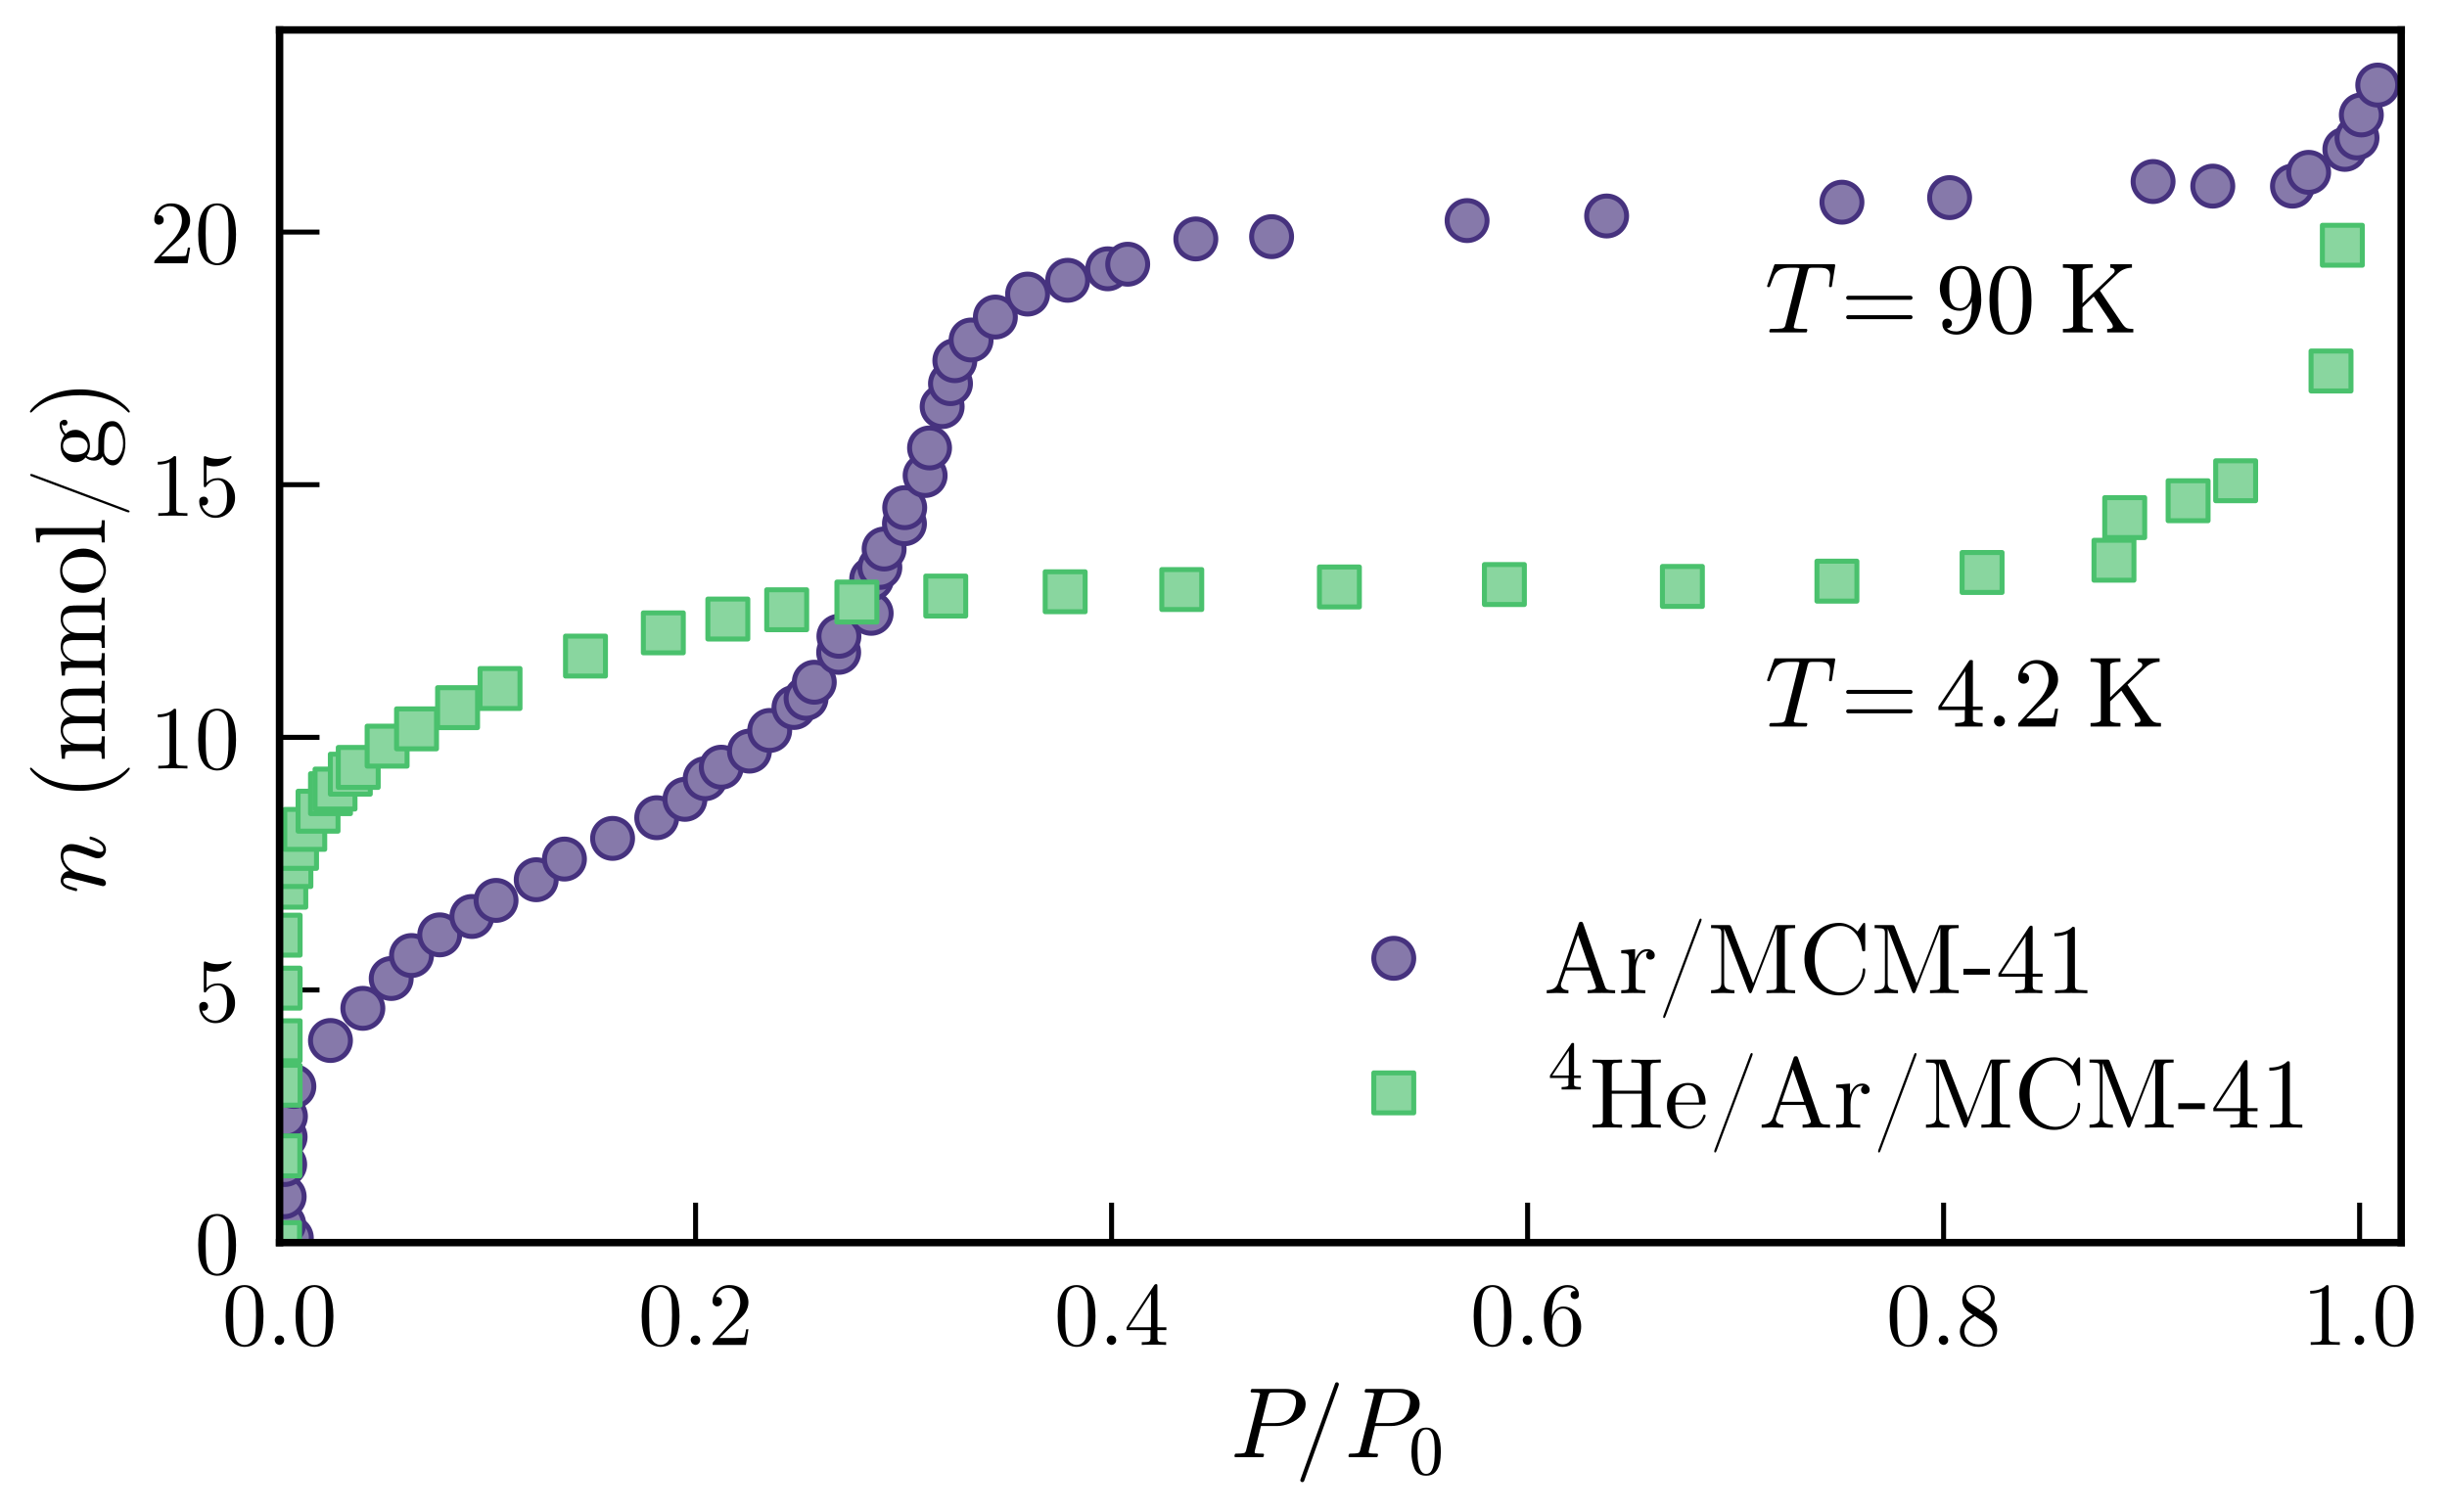 <?xml version="1.0" encoding="utf-8" standalone="no"?>
<!DOCTYPE svg PUBLIC "-//W3C//DTD SVG 1.1//EN"
  "http://www.w3.org/Graphics/SVG/1.1/DTD/svg11.dtd">
<!-- Created with matplotlib (https://matplotlib.org/) -->
<svg height="151.469pt" version="1.1" viewBox="0 0 245.081 151.469" width="245.081pt" xmlns="http://www.w3.org/2000/svg" xmlns:xlink="http://www.w3.org/1999/xlink">
 <defs>
  <style type="text/css">
*{stroke-linecap:butt;stroke-linejoin:round;}
  </style>
 </defs>
 <g id="figure_1">
  <g id="patch_1">
   <path d="M 0 151.469 
L 245.081 151.469 
L 245.081 0 
L 0 0 
z
" style="fill:none;"/>
  </g>
  <g id="axes_1">
   <g id="patch_2">
    <path d="M 28 124.475 
L 240.494 124.475 
L 240.494 3 
L 28 3 
z
" style="fill:none;"/>
   </g>
   <g id="matplotlib.axis_1">
    <g id="xtick_1">
     <g id="line2d_1">
      <defs>
       <path d="M 0 0 
L 0 -4 
" id="mc16f107ba5" style="stroke:#000000;stroke-width:0.5;"/>
      </defs>
      <g>
       <use style="stroke:#000000;stroke-width:0.5;" x="28" xlink:href="#mc16f107ba5" y="124.475"/>
      </g>
     </g>
     <g id="text_1">
      <!-- 0.0 -->
      <defs>
       <path d="M 3.906 32 
Q 3.906 46.703 7.594 54.703 
Q 12.797 66.594 25 66.594 
Q 27.594 66.594 30.297 65.891 
Q 33 65.203 36.453 62.5 
Q 39.906 59.797 42 55.406 
Q 46 46.906 46 32 
Q 46 17.406 42.297 9.406 
Q 36.906 -2.203 24.906 -2.203 
Q 20.406 -2.203 15.844 0.094 
Q 11.297 2.406 8.406 7.906 
Q 3.906 16.203 3.906 32 
z
M 12.203 33.203 
Q 12.203 18.094 13.297 12.094 
Q 14.5 5.594 17.844 2.797 
Q 21.203 0 24.906 0 
Q 28.906 0 32.25 3 
Q 35.594 6 36.594 12.5 
Q 37.703 18.906 37.703 33.203 
Q 37.703 47.094 36.703 52.703 
Q 35.406 59.203 31.906 61.797 
Q 28.406 64.406 24.906 64.406 
Q 23.594 64.406 22.188 64 
Q 20.797 63.594 18.797 62.5 
Q 16.797 61.406 15.25 58.594 
Q 13.703 55.797 13 51.594 
Q 12.203 46.203 12.203 33.203 
z
" id="CMUSerif-Roman-48"/>
       <path d="M 11.5 0 
Q 8.5 3.203 8.5 5.297 
Q 8.5 7.406 10 8.953 
Q 11.5 10.5 13.797 10.5 
Q 16 10.5 17.5 9.047 
Q 19 7.594 19 5.297 
Q 19 3 17.391 1.5 
Q 15.797 0 13.797 0 
Q 11.5 0 8.5 3.203 
z
" id="CMUSerif-Roman-46"/>
      </defs>
      <g transform="translate(22.249 134.722)scale(0.09 -0.09)">
       <use xlink:href="#CMUSerif-Roman-48"/>
       <use x="50" xlink:href="#CMUSerif-Roman-46"/>
       <use x="77.8" xlink:href="#CMUSerif-Roman-48"/>
      </g>
     </g>
    </g>
    <g id="xtick_2">
     <g id="line2d_2">
      <g>
       <use style="stroke:#000000;stroke-width:0.5;" x="69.666" xlink:href="#mc16f107ba5" y="124.475"/>
      </g>
     </g>
     <g id="text_2">
      <!-- 0.2 -->
      <defs>
       <path d="M 5 0 
Q 5 1.797 5.141 2.344 
Q 5.297 2.906 6.094 3.703 
L 25.297 25.094 
Q 35.797 36.906 35.797 47.203 
Q 35.797 53.906 32.297 58.703 
Q 28.797 63.5 22.406 63.5 
Q 18 63.5 14.297 60.797 
Q 10.594 58.094 8.906 53.297 
Q 9.203 53.406 10.203 53.406 
Q 12.703 53.406 14.094 51.844 
Q 15.5 50.297 15.5 48.203 
Q 15.5 45.5 13.75 44.203 
Q 12 42.906 10.297 42.906 
Q 9.594 42.906 8.688 43.047 
Q 7.797 43.203 6.391 44.594 
Q 5 46 5 48.5 
Q 5 55.5 10.297 61.047 
Q 15.594 66.594 23.703 66.594 
Q 32.906 66.594 38.906 61.141 
Q 44.906 55.703 44.906 47.203 
Q 44.906 44.203 44 41.5 
Q 43.094 38.797 41.891 36.688 
Q 40.703 34.594 37.5 31.25 
Q 34.297 27.906 31.688 25.5 
Q 29.094 23.094 23.297 18 
L 12.703 7.703 
L 30.703 7.703 
Q 39.5 7.703 40.203 8.5 
Q 41.203 9.906 42.406 17.406 
L 44.906 17.406 
L 42.094 0 
z
" id="CMUSerif-Roman-50"/>
      </defs>
      <g transform="translate(63.915 134.722)scale(0.09 -0.09)">
       <use xlink:href="#CMUSerif-Roman-48"/>
       <use x="50" xlink:href="#CMUSerif-Roman-46"/>
       <use x="77.8" xlink:href="#CMUSerif-Roman-50"/>
      </g>
     </g>
    </g>
    <g id="xtick_3">
     <g id="line2d_3">
      <g>
       <use style="stroke:#000000;stroke-width:0.5;" x="111.331" xlink:href="#mc16f107ba5" y="124.475"/>
      </g>
     </g>
     <g id="text_3">
      <!-- 0.4 -->
      <defs>
       <path d="M 2.797 16.5 
L 2.797 19.594 
L 33.5 66.5 
Q 34.297 67.703 35.5 67.703 
Q 36.594 67.703 36.844 67.25 
Q 37.094 66.797 37.094 65.094 
L 37.094 19.594 
L 47.094 19.594 
L 47.094 16.5 
L 37.094 16.5 
L 37.094 7.797 
Q 37.094 4.906 38.297 4 
Q 39.5 3.094 44.703 3.094 
L 46.797 3.094 
L 46.797 0 
Q 42.703 0.297 33.203 0.297 
Q 23.797 0.297 19.703 0 
L 19.703 3.094 
L 21.797 3.094 
Q 27 3.094 28.203 4 
Q 29.406 4.906 29.406 7.797 
L 29.406 16.5 
z
M 5.594 19.594 
L 30 19.594 
L 30 56.906 
z
" id="CMUSerif-Roman-52"/>
      </defs>
      <g transform="translate(105.58 134.722)scale(0.09 -0.09)">
       <use xlink:href="#CMUSerif-Roman-48"/>
       <use x="50" xlink:href="#CMUSerif-Roman-46"/>
       <use x="77.8" xlink:href="#CMUSerif-Roman-52"/>
      </g>
     </g>
    </g>
    <g id="xtick_4">
     <g id="line2d_4">
      <g>
       <use style="stroke:#000000;stroke-width:0.5;" x="152.997" xlink:href="#mc16f107ba5" y="124.475"/>
      </g>
     </g>
     <g id="text_4">
      <!-- 0.6 -->
      <defs>
       <path d="M 4.203 31.594 
Q 4.203 47.297 12.203 56.938 
Q 20.203 66.594 30.5 66.594 
Q 36.5 66.594 39.844 63.547 
Q 43.203 60.5 43.203 55.797 
Q 43.203 53.203 41.703 52.094 
Q 40.203 51 38.594 51 
Q 36.797 51 35.391 52.203 
Q 34 53.406 34 55.594 
Q 34 60.094 39.5 60.094 
Q 36.906 64.094 30.703 64.094 
Q 28.797 64.094 26.844 63.547 
Q 24.906 63 22.344 61.141 
Q 19.797 59.297 17.844 56.344 
Q 15.906 53.406 14.547 47.906 
Q 13.203 42.406 13.203 35.203 
L 13.203 32.797 
Q 17.297 42.703 25.688 42.703 
Q 34.094 42.703 39.891 36.297 
Q 45.703 29.906 45.703 20.406 
Q 45.703 10.703 39.641 4.25 
Q 33.594 -2.203 25.094 -2.203 
Q 21.297 -2.203 17.844 -0.594 
Q 14.406 1 11.203 4.594 
Q 8 8.203 6.094 15.141 
Q 4.203 22.094 4.203 31.594 
z
M 13.406 22.594 
Q 13.406 12.797 15.203 8.094 
Q 15.5 7.297 16.141 6.25 
Q 16.797 5.203 17.938 3.797 
Q 19.094 2.406 21 1.5 
Q 22.906 0.594 25.094 0.594 
Q 31.797 0.594 35 7.094 
Q 36.703 10.703 36.703 20.5 
Q 36.703 30.5 34.906 34.203 
Q 31.797 40.406 25.594 40.406 
Q 21.406 40.406 18.5 37.5 
Q 15.594 34.594 14.5 30.75 
Q 13.406 26.906 13.406 22.594 
z
" id="CMUSerif-Roman-54"/>
      </defs>
      <g transform="translate(147.246 134.722)scale(0.09 -0.09)">
       <use xlink:href="#CMUSerif-Roman-48"/>
       <use x="50" xlink:href="#CMUSerif-Roman-46"/>
       <use x="77.8" xlink:href="#CMUSerif-Roman-54"/>
      </g>
     </g>
    </g>
    <g id="xtick_5">
     <g id="line2d_5">
      <g>
       <use style="stroke:#000000;stroke-width:0.5;" x="194.662" xlink:href="#mc16f107ba5" y="124.475"/>
      </g>
     </g>
     <g id="text_5">
      <!-- 0.8 -->
      <defs>
       <path d="M 4.203 15.094 
Q 4.203 26.297 18.594 33.5 
Q 12.406 37.703 11.297 38.906 
Q 6.906 43.797 6.906 49.906 
Q 6.906 56.906 12.203 61.75 
Q 17.5 66.594 25 66.594 
Q 32.203 66.594 37.594 62.438 
Q 43 58.297 43 51.703 
Q 43 42.406 30.906 36.203 
Q 38.906 31.203 40.797 29.094 
Q 45.703 23.703 45.703 16.797 
Q 45.703 8.797 39.547 3.297 
Q 33.406 -2.203 24.906 -2.203 
Q 16.594 -2.203 10.391 2.641 
Q 4.203 7.5 4.203 15.094 
z
M 9.203 15.094 
Q 9.203 8.906 13.844 4.75 
Q 18.5 0.594 25 0.594 
Q 31.297 0.594 36 4.188 
Q 40.703 7.797 40.703 13.203 
Q 40.703 15.297 40 17.094 
Q 39.297 18.906 37.891 20.344 
Q 36.5 21.797 35.641 22.438 
Q 34.797 23.094 33.203 24.203 
L 20.906 32 
Q 9.203 25.5 9.203 15.094 
z
M 11.297 53.797 
Q 11.297 49 16.297 45.703 
L 28.703 37.703 
Q 38.594 43.5 38.594 51.703 
Q 38.594 57 34.547 60.547 
Q 30.5 64.094 24.906 64.094 
Q 19.406 64.094 15.344 61.188 
Q 11.297 58.297 11.297 53.797 
z
" id="CMUSerif-Roman-56"/>
      </defs>
      <g transform="translate(188.911 134.722)scale(0.09 -0.09)">
       <use xlink:href="#CMUSerif-Roman-48"/>
       <use x="50" xlink:href="#CMUSerif-Roman-46"/>
       <use x="77.8" xlink:href="#CMUSerif-Roman-56"/>
      </g>
     </g>
    </g>
    <g id="xtick_6">
     <g id="line2d_6">
      <g>
       <use style="stroke:#000000;stroke-width:0.5;" x="236.328" xlink:href="#mc16f107ba5" y="124.475"/>
      </g>
     </g>
     <g id="text_6">
      <!-- 1.0 -->
      <defs>
       <path d="M 8.906 57.094 
L 8.906 60.203 
Q 20.906 60.203 27.094 66.594 
Q 28.797 66.594 29.094 66.188 
Q 29.406 65.797 29.406 64 
L 29.406 7.906 
Q 29.406 4.906 30.844 4 
Q 32.297 3.094 38.703 3.094 
L 41.906 3.094 
L 41.906 0 
Q 38.406 0.297 25.703 0.297 
Q 13 0.297 9.5 0 
L 9.5 3.094 
L 12.703 3.094 
Q 19 3.094 20.5 4 
Q 22 4.906 22 7.906 
L 22 59.703 
Q 16.797 57.094 8.906 57.094 
z
" id="CMUSerif-Roman-49"/>
      </defs>
      <g transform="translate(230.577 134.722)scale(0.09 -0.09)">
       <use xlink:href="#CMUSerif-Roman-49"/>
       <use x="50" xlink:href="#CMUSerif-Roman-46"/>
       <use x="77.8" xlink:href="#CMUSerif-Roman-48"/>
      </g>
     </g>
    </g>
    <g id="text_7">
     <!-- $P/P_0$ -->
     <defs>
      <path d="M 4.891 0 
Q 3.906 0 3.906 1.312 
Q 3.953 1.562 4.094 2.172 
Q 4.25 2.781 4.516 3.141 
Q 4.781 3.516 5.172 3.516 
Q 11.281 3.516 13.719 4.203 
Q 14.984 4.641 15.578 6.891 
L 29.297 61.812 
Q 29.5 62.797 29.5 63.188 
Q 29.5 64.266 28.328 64.406 
Q 26.422 64.797 21.094 64.797 
Q 20.125 64.797 20.125 66.109 
Q 20.172 66.359 20.312 66.969 
Q 20.453 67.578 20.719 67.938 
Q 21 68.312 21.391 68.312 
L 55.906 68.312 
Q 60.641 68.312 65.078 66.625 
Q 69.531 64.938 72.359 61.469 
Q 75.203 58.016 75.203 53.078 
Q 75.203 46.734 70.734 41.75 
Q 66.266 36.766 59.594 33.984 
Q 52.938 31.203 46.688 31.203 
L 30.422 31.203 
L 24.312 6.5 
Q 24.125 5.516 24.125 5.078 
Q 24.125 4.688 24.234 4.422 
Q 24.359 4.156 24.578 4.078 
Q 24.812 4 25.297 3.906 
Q 27.203 3.516 32.516 3.516 
Q 33.5 3.516 33.5 2.203 
Q 33.156 0.781 32.953 0.391 
Q 32.766 0 31.781 0 
z
M 30.906 34.188 
L 44.922 34.188 
Q 54.641 34.188 59.719 39.406 
Q 62.312 42 63.938 46.875 
Q 65.578 51.766 65.578 55.719 
Q 65.578 60.641 61.812 62.719 
Q 58.062 64.797 52.484 64.797 
L 42.922 64.797 
Q 40.188 64.797 39.297 64.328 
Q 38.422 63.875 37.703 61.375 
z
" id="Cmmi10-80"/>
      <path d="M 5.609 -23 
Q 5.609 -22.703 5.719 -22.609 
L 40.484 73.781 
Q 40.672 74.359 41.156 74.672 
Q 41.656 75 42.281 75 
Q 43.172 75 43.719 74.453 
Q 44.281 73.922 44.281 73 
L 44.281 72.609 
L 9.516 -23.781 
Q 8.938 -25 7.625 -25 
Q 6.781 -25 6.188 -24.406 
Q 5.609 -23.828 5.609 -23 
z
" id="Cmmi10-61"/>
      <path d="M 25 -2.203 
Q 12.75 -2.203 8.328 7.875 
Q 3.906 17.969 3.906 31.891 
Q 3.906 40.578 5.484 48.234 
Q 7.078 55.906 11.781 61.25 
Q 16.5 66.609 25 66.609 
Q 31.594 66.609 35.781 63.375 
Q 39.984 60.156 42.188 55.047 
Q 44.391 49.953 45.188 44.109 
Q 46 38.281 46 31.891 
Q 46 23.297 44.406 15.797 
Q 42.828 8.297 38.188 3.047 
Q 33.547 -2.203 25 -2.203 
z
M 25 0.391 
Q 30.562 0.391 33.297 6.094 
Q 36.031 11.812 36.672 18.75 
Q 37.312 25.688 37.312 33.5 
Q 37.312 41.016 36.672 47.359 
Q 36.031 53.719 33.312 58.859 
Q 30.609 64.016 25 64.016 
Q 19.344 64.016 16.609 58.828 
Q 13.875 53.656 13.234 47.328 
Q 12.594 41.016 12.594 33.5 
Q 12.594 27.938 12.859 23 
Q 13.141 18.062 14.312 12.812 
Q 15.484 7.562 18.094 3.969 
Q 20.703 0.391 25 0.391 
z
" id="Cmr10-48"/>
     </defs>
     <g transform="translate(123.247 145.968)scale(0.1 -0.1)">
      <use xlink:href="#Cmmi10-80"/>
      <use transform="translate(64.209 0)" xlink:href="#Cmmi10-61"/>
      <use transform="translate(114.209 0)" xlink:href="#Cmmi10-80"/>
      <use transform="translate(178.418 -17.006)scale(0.7)" xlink:href="#Cmr10-48"/>
     </g>
    </g>
   </g>
   <g id="matplotlib.axis_2">
    <g id="ytick_1">
     <g id="line2d_7">
      <defs>
       <path d="M 0 0 
L 4 0 
" id="m28bad18ac8" style="stroke:#000000;stroke-width:0.5;"/>
      </defs>
      <g>
       <use style="stroke:#000000;stroke-width:0.5;" x="28" xlink:href="#m28bad18ac8" y="124.475"/>
      </g>
     </g>
     <g id="text_8">
      <!-- 0 -->
      <g transform="translate(19.5 127.598)scale(0.09 -0.09)">
       <use xlink:href="#CMUSerif-Roman-48"/>
      </g>
     </g>
    </g>
    <g id="ytick_2">
     <g id="line2d_8">
      <g>
       <use style="stroke:#000000;stroke-width:0.5;" x="28" xlink:href="#m28bad18ac8" y="99.168"/>
      </g>
     </g>
     <g id="text_9">
      <!-- 5 -->
      <defs>
       <path d="M 5 16.094 
Q 5 19.094 6.594 20.25 
Q 8.203 21.406 9.906 21.406 
Q 12.203 21.406 13.547 19.953 
Q 14.906 18.5 14.906 16.5 
Q 14.906 14.5 13.547 13.047 
Q 12.203 11.594 9.906 11.594 
Q 8.797 11.594 8.203 11.797 
Q 9.5 7.203 13.547 3.891 
Q 17.594 0.594 22.906 0.594 
Q 29.594 0.594 33.594 7.094 
Q 36 11.297 36 20.797 
Q 36 29.203 34.203 33.406 
Q 31.406 39.797 25.703 39.797 
Q 17.594 39.797 12.797 32.797 
Q 12.203 31.906 11.5 31.906 
Q 10.5 31.906 10.297 32.453 
Q 10.094 33 10.094 34.5 
L 10.094 64.094 
Q 10.094 66.5 11.094 66.5 
Q 11.5 66.5 12.297 66.203 
Q 18.594 63.406 25.594 63.406 
Q 32.797 63.406 39.203 66.297 
Q 39.703 66.594 40 66.594 
Q 41 66.594 41 65.5 
Q 41 65.094 40.203 63.938 
Q 39.406 62.797 37.703 61.297 
Q 36 59.797 33.797 58.391 
Q 31.594 57 28.391 56.047 
Q 25.203 55.094 21.703 55.094 
Q 17.5 55.094 13.203 56.406 
L 13.203 36.906 
Q 18.406 42 25.906 42 
Q 33.906 42 39.406 35.547 
Q 44.906 29.094 44.906 20.094 
Q 44.906 10.703 38.406 4.25 
Q 31.906 -2.203 23.094 -2.203 
Q 15.094 -2.203 10.047 3.5 
Q 5 9.203 5 16.094 
z
" id="CMUSerif-Roman-53"/>
      </defs>
      <g transform="translate(19.5 102.291)scale(0.09 -0.09)">
       <use xlink:href="#CMUSerif-Roman-53"/>
      </g>
     </g>
    </g>
    <g id="ytick_3">
     <g id="line2d_9">
      <g>
       <use style="stroke:#000000;stroke-width:0.5;" x="28" xlink:href="#m28bad18ac8" y="73.861"/>
      </g>
     </g>
     <g id="text_10">
      <!-- 10 -->
      <g transform="translate(15 76.984)scale(0.09 -0.09)">
       <use xlink:href="#CMUSerif-Roman-49"/>
       <use x="50" xlink:href="#CMUSerif-Roman-48"/>
      </g>
     </g>
    </g>
    <g id="ytick_4">
     <g id="line2d_10">
      <g>
       <use style="stroke:#000000;stroke-width:0.5;" x="28" xlink:href="#m28bad18ac8" y="48.553"/>
      </g>
     </g>
     <g id="text_11">
      <!-- 15 -->
      <g transform="translate(15 51.677)scale(0.09 -0.09)">
       <use xlink:href="#CMUSerif-Roman-49"/>
       <use x="50" xlink:href="#CMUSerif-Roman-53"/>
      </g>
     </g>
    </g>
    <g id="ytick_5">
     <g id="line2d_11">
      <g>
       <use style="stroke:#000000;stroke-width:0.5;" x="28" xlink:href="#m28bad18ac8" y="23.246"/>
      </g>
     </g>
     <g id="text_12">
      <!-- 20 -->
      <g transform="translate(15 26.369)scale(0.09 -0.09)">
       <use xlink:href="#CMUSerif-Roman-50"/>
       <use x="50" xlink:href="#CMUSerif-Roman-48"/>
      </g>
     </g>
    </g>
    <g id="text_13">
     <!-- $n$ (mmol/g) -->
     <defs>
      <path d="M 7.719 1.703 
Q 7.719 2.297 7.812 2.594 
L 15.281 32.422 
Q 16.016 35.203 16.016 37.312 
Q 16.016 41.609 13.094 41.609 
Q 9.969 41.609 8.453 37.859 
Q 6.938 34.125 5.516 28.422 
Q 5.516 28.125 5.219 27.953 
Q 4.938 27.781 4.688 27.781 
L 3.516 27.781 
Q 3.172 27.781 2.922 28.141 
Q 2.688 28.516 2.688 28.812 
Q 3.766 33.156 4.766 36.172 
Q 5.766 39.203 7.891 41.688 
Q 10.016 44.188 13.188 44.188 
Q 16.938 44.188 19.812 41.812 
Q 22.703 39.453 22.703 35.797 
Q 25.688 39.703 29.688 41.938 
Q 33.688 44.188 38.188 44.188 
Q 41.75 44.188 44.328 42.969 
Q 46.922 41.75 48.359 39.281 
Q 49.812 36.812 49.812 33.406 
Q 49.812 29.297 47.969 23.484 
Q 46.141 17.672 43.406 10.5 
Q 42 7.234 42 4.5 
Q 42 1.516 44.281 1.516 
Q 48.188 1.516 50.797 5.703 
Q 53.422 9.906 54.5 14.703 
Q 54.688 15.281 55.328 15.281 
L 56.5 15.281 
Q 56.891 15.281 57.156 15.031 
Q 57.422 14.797 57.422 14.406 
Q 57.422 14.312 57.328 14.109 
Q 55.953 8.453 52.562 3.656 
Q 49.172 -1.125 44.094 -1.125 
Q 40.578 -1.125 38.078 1.297 
Q 35.594 3.719 35.594 7.172 
Q 35.594 9.031 36.375 11.078 
Q 37.641 14.359 39.281 18.891 
Q 40.922 23.438 41.969 27.578 
Q 43.016 31.734 43.016 34.906 
Q 43.016 37.703 41.859 39.656 
Q 40.719 41.609 37.984 41.609 
Q 34.328 41.609 31.25 39.984 
Q 28.172 38.375 25.875 35.719 
Q 23.578 33.062 21.688 29.391 
L 14.891 2.203 
Q 14.547 0.828 13.344 -0.141 
Q 12.156 -1.125 10.688 -1.125 
Q 9.469 -1.125 8.594 -0.344 
Q 7.719 0.438 7.719 1.703 
z
" id="Cmmi10-110"/>
      <path id="CMUSerif-Roman-32"/>
      <path d="M 9.906 25 
Q 9.906 41.906 16.203 55.5 
Q 18.906 61.203 22.656 66 
Q 26.406 70.797 28.906 72.891 
Q 31.406 75 32.094 75 
Q 33.094 75 33.094 74 
Q 33.094 73.5 31.797 72.297 
Q 15.703 55.906 15.703 25 
Q 15.703 -6 31.406 -21.797 
Q 33.094 -23.5 33.094 -24 
Q 33.094 -25 32.094 -25 
Q 31.406 -25 29 -23 
Q 26.594 -21 22.891 -16.391 
Q 19.203 -11.797 16.5 -6.203 
Q 9.906 7.406 9.906 25 
z
" id="CMUSerif-Roman-40"/>
      <path d="M 3.203 0 
L 3.203 3.094 
Q 8.5 3.094 9.75 3.75 
Q 11 4.406 11 7.594 
L 11 34.406 
Q 11 38.094 9.703 39.047 
Q 8.406 40 3.203 40 
L 3.203 43.094 
L 17.297 44.203 
L 17.297 33.703 
Q 22 44.203 32.094 44.203 
Q 43.797 44.203 45.406 34.406 
Q 47.094 38.203 50.688 41.203 
Q 54.297 44.203 59.906 44.203 
Q 67.406 44.203 70.406 40.5 
Q 72.594 38 73.047 35.203 
Q 73.5 32.406 73.5 25.203 
L 73.5 6.094 
Q 73.594 4 75.188 3.547 
Q 76.797 3.094 81.297 3.094 
L 81.297 0 
Q 71.094 0.297 70.094 0.297 
Q 69.297 0.297 58.797 0 
L 58.797 3.094 
Q 64.094 3.094 65.344 3.75 
Q 66.594 4.406 66.594 7.594 
L 66.594 30.906 
Q 66.594 36 65.047 39 
Q 63.5 42 59.203 42 
Q 54 42 49.844 37.641 
Q 45.703 33.297 45.703 26 
L 45.703 7.594 
Q 45.703 4.406 46.953 3.75 
Q 48.203 3.094 53.5 3.094 
L 53.5 0 
Q 43.297 0.297 42.297 0.297 
Q 41.5 0.297 31 0 
L 31 3.094 
Q 36.297 3.094 37.547 3.75 
Q 38.797 4.406 38.797 7.594 
L 38.797 30.906 
Q 38.797 36 37.25 39 
Q 35.703 42 31.406 42 
Q 26.203 42 22.047 37.641 
Q 17.906 33.297 17.906 26 
L 17.906 7.594 
Q 17.906 4.406 19.156 3.75 
Q 20.406 3.094 25.703 3.094 
L 25.703 0 
Q 15.5 0.297 14.5 0.297 
Q 13.703 0.297 3.203 0 
z
" id="CMUSerif-Roman-109"/>
      <path d="M 16 -1.094 
Q 2.797 11.906 2.797 21.406 
Q 2.797 30.906 9.25 37.844 
Q 15.703 44.797 25 44.797 
Q 34.094 44.797 40.594 37.891 
Q 47.094 31 47.094 21.406 
Q 47.094 12 40.547 5.453 
Q 34 -1.094 24.906 -1.094 
Q 16 -1.094 2.797 11.906 
z
M 11.094 22.203 
Q 11.094 12.5 13.594 8.094 
Q 17.5 1.406 25 1.406 
Q 28.703 1.406 31.797 3.406 
Q 34.906 5.406 36.594 8.797 
Q 38.797 13.203 38.797 22.203 
Q 38.797 31.797 36.203 36.094 
Q 32.297 42.594 24.906 42.594 
Q 21.703 42.594 18.547 40.891 
Q 15.406 39.203 13.5 35.906 
Q 11.094 31.5 11.094 22.203 
z
" id="CMUSerif-Roman-111"/>
      <path d="M 3.297 0 
L 3.297 3.094 
Q 8.594 3.094 9.844 3.75 
Q 11.094 4.406 11.094 7.594 
L 11.094 59.594 
Q 11.094 63.297 9.797 64.25 
Q 8.5 65.203 3.297 65.203 
L 3.297 68.297 
L 17.703 69.406 
L 17.703 7.594 
Q 17.703 4.406 18.953 3.75 
Q 20.203 3.094 25.5 3.094 
L 25.5 0 
Q 24.297 0 21.75 0.094 
Q 19.203 0.203 17.344 0.25 
Q 15.5 0.297 14.406 0.297 
Q 13.203 0.297 3.297 0 
z
" id="CMUSerif-Roman-108"/>
      <path d="M 5.703 -23.594 
Q 5.703 -23.094 6.094 -22 
L 41.406 72.297 
Q 41.406 72.406 41.656 72.953 
Q 41.906 73.5 42.047 73.844 
Q 42.203 74.203 42.5 74.5 
Q 42.797 74.797 43.203 74.797 
Q 44.203 74.797 44.203 73.594 
Q 44.203 73.5 43.906 72.297 
L 8.5 -22.094 
Q 7.906 -23.797 7.547 -24.297 
Q 7.203 -24.797 6.594 -24.797 
Q 5.703 -24.797 5.703 -23.594 
z
" id="CMUSerif-Roman-47"/>
      <path d="M 2.797 -7.906 
Q 2.797 -4.703 5.25 -1.891 
Q 7.703 0.906 12 2.094 
Q 7.594 4.906 7.594 11 
Q 7.594 15.703 10.703 19.297 
Q 6 23.203 6 29.594 
Q 6 35.5 10.703 39.844 
Q 15.406 44.203 22.203 44.203 
Q 28.203 44.203 32.797 40.594 
Q 37.594 45.297 43.406 45.297 
Q 46 45.297 47.25 43.688 
Q 48.5 42.094 48.5 40.406 
Q 48.5 38.906 47.547 38.156 
Q 46.594 37.406 45.594 37.406 
Q 44.406 37.406 43.547 38.203 
Q 42.703 39 42.703 40.297 
Q 42.703 42.406 44.297 43 
Q 44 43.094 43.297 43.094 
Q 38.406 43.094 34.297 39.203 
Q 38.406 35.406 38.406 29.5 
Q 38.406 23.594 33.703 19.25 
Q 29 14.906 22.203 14.906 
Q 16.594 14.906 12.297 18 
Q 10.594 16 10.594 13.297 
Q 10.594 10.797 12.094 8.844 
Q 13.594 6.906 15.906 6.594 
Q 16.594 6.5 23.406 6.5 
Q 27.406 6.5 29.594 6.391 
Q 31.797 6.297 34.938 5.641 
Q 38.094 5 40.594 3.703 
Q 47.094 0.094 47.094 -7.703 
Q 47.094 -13.406 40.547 -17 
Q 34 -20.594 24.906 -20.594 
Q 15.703 -20.594 9.25 -16.938 
Q 2.797 -13.297 2.797 -7.906 
z
M 8 -7.906 
Q 8 -12 12.844 -15.141 
Q 17.703 -18.297 25 -18.297 
Q 32.203 -18.297 37.047 -15.188 
Q 41.906 -12.094 41.906 -7.906 
Q 41.906 -4.906 40.203 -3 
Q 38.5 -1.094 35 -0.344 
Q 31.5 0.406 29.047 0.547 
Q 26.594 0.703 22.094 0.703 
L 16.203 0.703 
Q 12.797 0.5 10.391 -2 
Q 8 -4.5 8 -7.906 
z
M 13.5 29.5 
Q 13.5 17.203 22.203 17.203 
Q 26.594 17.203 29.297 21.203 
Q 30.906 23.906 30.906 29.594 
Q 30.906 41.906 22.203 41.906 
Q 17.797 41.906 15.094 37.906 
Q 13.5 35.203 13.5 29.5 
z
" id="CMUSerif-Roman-103"/>
      <path d="M 5.703 -24 
Q 5.703 -23.5 7 -22.297 
Q 23.094 -5.906 23.094 25 
Q 23.094 56 7.594 71.703 
Q 5.703 73.5 5.703 74 
Q 5.703 75 6.703 75 
Q 7.406 75 9.797 73 
Q 12.203 71 15.891 66.391 
Q 19.594 61.797 22.297 56.203 
Q 28.906 42.594 28.906 25 
Q 28.906 8.094 22.594 -5.5 
Q 19.906 -11.203 16.156 -16 
Q 12.406 -20.797 9.906 -22.891 
Q 7.406 -25 6.703 -25 
Q 5.703 -25 5.703 -24 
z
" id="CMUSerif-Roman-41"/>
     </defs>
     <g transform="translate(10.5 89.538)rotate(-90)scale(0.1 -0.1)">
      <use xlink:href="#Cmmi10-110"/>
      <use transform="translate(60.01 0)" xlink:href="#CMUSerif-Roman-32"/>
      <use transform="translate(93.31 0)" xlink:href="#CMUSerif-Roman-40"/>
      <use transform="translate(132.11 0)" xlink:href="#CMUSerif-Roman-109"/>
      <use transform="translate(215.41 0)" xlink:href="#CMUSerif-Roman-109"/>
      <use transform="translate(298.71 0)" xlink:href="#CMUSerif-Roman-111"/>
      <use transform="translate(348.71 0)" xlink:href="#CMUSerif-Roman-108"/>
      <use transform="translate(376.41 0)" xlink:href="#CMUSerif-Roman-47"/>
      <use transform="translate(426.41 0)" xlink:href="#CMUSerif-Roman-103"/>
      <use transform="translate(476.41 0)" xlink:href="#CMUSerif-Roman-41"/>
     </g>
    </g>
   </g>
   <g id="line2d_12">
    <defs>
     <path d="M 0 2 
C 0.53 2 1.039 1.789 1.414 1.414 
C 1.789 1.039 2 0.53 2 0 
C 2 -0.53 1.789 -1.039 1.414 -1.414 
C 1.039 -1.789 0.53 -2 0 -2 
C -0.53 -2 -1.039 -1.789 -1.414 -1.414 
C -1.789 -1.039 -2 -0.53 -2 0 
C -2 0.53 -1.789 1.039 -1.414 1.414 
C -1.039 1.789 -0.53 2 0 2 
z
" id="m3d3ec3138f" style="stroke:#46327e;stroke-width:0.5;"/>
    </defs>
    <g clip-path="url(#pc61e92c58e)">
     <use style="fill:#8679aa;stroke:#46327e;stroke-width:0.5;" x="28" xlink:href="#m3d3ec3138f" y="124.475"/>
     <use style="fill:#8679aa;stroke:#46327e;stroke-width:0.5;" x="29.179" xlink:href="#m3d3ec3138f" y="124.015"/>
     <use style="fill:#8679aa;stroke:#46327e;stroke-width:0.5;" x="28.417" xlink:href="#m3d3ec3138f" y="122.635"/>
     <use style="fill:#8679aa;stroke:#46327e;stroke-width:0.5;" x="28.461" xlink:href="#m3d3ec3138f" y="119.874"/>
     <use style="fill:#8679aa;stroke:#46327e;stroke-width:0.5;" x="28.512" xlink:href="#m3d3ec3138f" y="116.653"/>
     <use style="fill:#8679aa;stroke:#46327e;stroke-width:0.5;" x="28.555" xlink:href="#m3d3ec3138f" y="113.892"/>
     <use style="fill:#8679aa;stroke:#46327e;stroke-width:0.5;" x="28.588" xlink:href="#m3d3ec3138f" y="111.822"/>
     <use style="fill:#8679aa;stroke:#46327e;stroke-width:0.5;" x="29.433" xlink:href="#m3d3ec3138f" y="108.831"/>
     <use style="fill:#8679aa;stroke:#46327e;stroke-width:0.5;" x="33.098" xlink:href="#m3d3ec3138f" y="104.229"/>
     <use style="fill:#8679aa;stroke:#46327e;stroke-width:0.5;" x="36.341" xlink:href="#m3d3ec3138f" y="101.008"/>
     <use style="fill:#8679aa;stroke:#46327e;stroke-width:0.5;" x="39.182" xlink:href="#m3d3ec3138f" y="98.018"/>
     <use style="fill:#8679aa;stroke:#46327e;stroke-width:0.5;" x="41.214" xlink:href="#m3d3ec3138f" y="95.717"/>
     <use style="fill:#8679aa;stroke:#46327e;stroke-width:0.5;" x="44.04" xlink:href="#m3d3ec3138f" y="93.646"/>
     <use style="fill:#8679aa;stroke:#46327e;stroke-width:0.5;" x="47.262" xlink:href="#m3d3ec3138f" y="91.806"/>
     <use style="fill:#8679aa;stroke:#46327e;stroke-width:0.5;" x="49.682" xlink:href="#m3d3ec3138f" y="90.195"/>
     <use style="fill:#8679aa;stroke:#46327e;stroke-width:0.5;" x="53.706" xlink:href="#m3d3ec3138f" y="88.125"/>
     <use style="fill:#8679aa;stroke:#46327e;stroke-width:0.5;" x="56.532" xlink:href="#m3d3ec3138f" y="86.054"/>
     <use style="fill:#8679aa;stroke:#46327e;stroke-width:0.5;" x="61.354" xlink:href="#m3d3ec3138f" y="83.984"/>
     <use style="fill:#8679aa;stroke:#46327e;stroke-width:0.5;" x="65.776" xlink:href="#m3d3ec3138f" y="81.913"/>
     <use style="fill:#8679aa;stroke:#46327e;stroke-width:0.5;" x="68.599" xlink:href="#m3d3ec3138f" y="80.072"/>
     <use style="fill:#8679aa;stroke:#46327e;stroke-width:0.5;" x="70.627" xlink:href="#m3d3ec3138f" y="78.002"/>
     <use style="fill:#8679aa;stroke:#46327e;stroke-width:0.5;" x="72.242" xlink:href="#m3d3ec3138f" y="76.851"/>
     <use style="fill:#8679aa;stroke:#46327e;stroke-width:0.5;" x="75.061" xlink:href="#m3d3ec3138f" y="75.241"/>
     <use style="fill:#8679aa;stroke:#46327e;stroke-width:0.5;" x="77.089" xlink:href="#m3d3ec3138f" y="73.17"/>
     <use style="fill:#8679aa;stroke:#46327e;stroke-width:0.5;" x="79.52" xlink:href="#m3d3ec3138f" y="70.87"/>
     <use style="fill:#8679aa;stroke:#46327e;stroke-width:0.5;" x="80.732" xlink:href="#m3d3ec3138f" y="69.95"/>
     <use style="fill:#8679aa;stroke:#46327e;stroke-width:0.5;" x="81.555" xlink:href="#m3d3ec3138f" y="68.339"/>
     <use style="fill:#8679aa;stroke:#46327e;stroke-width:0.5;" x="83.997" xlink:href="#m3d3ec3138f" y="65.348"/>
     <use style="fill:#8679aa;stroke:#46327e;stroke-width:0.5;" x="84.022" xlink:href="#m3d3ec3138f" y="63.738"/>
     <use style="fill:#8679aa;stroke:#46327e;stroke-width:0.5;" x="87.251" xlink:href="#m3d3ec3138f" y="61.437"/>
     <use style="fill:#8679aa;stroke:#46327e;stroke-width:0.5;" x="87.306" xlink:href="#m3d3ec3138f" y="57.986"/>
     <use style="fill:#8679aa;stroke:#46327e;stroke-width:0.5;" x="88.122" xlink:href="#m3d3ec3138f" y="56.836"/>
     <use style="fill:#8679aa;stroke:#46327e;stroke-width:0.5;" x="88.55" xlink:href="#m3d3ec3138f" y="54.995"/>
     <use style="fill:#8679aa;stroke:#46327e;stroke-width:0.5;" x="90.586" xlink:href="#m3d3ec3138f" y="52.464"/>
     <use style="fill:#8679aa;stroke:#46327e;stroke-width:0.5;" x="90.611" xlink:href="#m3d3ec3138f" y="50.854"/>
     <use style="fill:#8679aa;stroke:#46327e;stroke-width:0.5;" x="92.657" xlink:href="#m3d3ec3138f" y="47.633"/>
     <use style="fill:#8679aa;stroke:#46327e;stroke-width:0.5;" x="93.1" xlink:href="#m3d3ec3138f" y="44.872"/>
     <use style="fill:#8679aa;stroke:#46327e;stroke-width:0.5;" x="94.362" xlink:href="#m3d3ec3138f" y="40.731"/>
     <use style="fill:#8679aa;stroke:#46327e;stroke-width:0.5;" x="95.197" xlink:href="#m3d3ec3138f" y="38.43"/>
     <use style="fill:#8679aa;stroke:#46327e;stroke-width:0.5;" x="95.632" xlink:href="#m3d3ec3138f" y="36.13"/>
     <use style="fill:#8679aa;stroke:#46327e;stroke-width:0.5;" x="97.261" xlink:href="#m3d3ec3138f" y="34.059"/>
     <use style="fill:#8679aa;stroke:#46327e;stroke-width:0.5;" x="99.692" xlink:href="#m3d3ec3138f" y="31.759"/>
     <use style="fill:#8679aa;stroke:#46327e;stroke-width:0.5;" x="102.921" xlink:href="#m3d3ec3138f" y="29.458"/>
     <use style="fill:#8679aa;stroke:#46327e;stroke-width:0.5;" x="106.934" xlink:href="#m3d3ec3138f" y="28.077"/>
     <use style="fill:#8679aa;stroke:#46327e;stroke-width:0.5;" x="110.943" xlink:href="#m3d3ec3138f" y="26.927"/>
     <use style="fill:#8679aa;stroke:#46327e;stroke-width:0.5;" x="112.946" xlink:href="#m3d3ec3138f" y="26.467"/>
     <use style="fill:#8679aa;stroke:#46327e;stroke-width:0.5;" x="119.77" xlink:href="#m3d3ec3138f" y="23.936"/>
     <use style="fill:#8679aa;stroke:#46327e;stroke-width:0.5;" x="127.357" xlink:href="#m3d3ec3138f" y="23.706"/>
     <use style="fill:#8679aa;stroke:#46327e;stroke-width:0.5;" x="146.938" xlink:href="#m3d3ec3138f" y="22.096"/>
     <use style="fill:#8679aa;stroke:#46327e;stroke-width:0.5;" x="160.913" xlink:href="#m3d3ec3138f" y="21.636"/>
     <use style="fill:#8679aa;stroke:#46327e;stroke-width:0.5;" x="184.482" xlink:href="#m3d3ec3138f" y="20.255"/>
     <use style="fill:#8679aa;stroke:#46327e;stroke-width:0.5;" x="195.265" xlink:href="#m3d3ec3138f" y="19.795"/>
     <use style="fill:#8679aa;stroke:#46327e;stroke-width:0.5;" x="215.644" xlink:href="#m3d3ec3138f" y="18.185"/>
     <use style="fill:#8679aa;stroke:#46327e;stroke-width:0.5;" x="221.623" xlink:href="#m3d3ec3138f" y="18.645"/>
     <use style="fill:#8679aa;stroke:#46327e;stroke-width:0.5;" x="229.605" xlink:href="#m3d3ec3138f" y="18.645"/>
     <use style="fill:#8679aa;stroke:#46327e;stroke-width:0.5;" x="231.223" xlink:href="#m3d3ec3138f" y="17.264"/>
     <use style="fill:#8679aa;stroke:#46327e;stroke-width:0.5;" x="234.851" xlink:href="#m3d3ec3138f" y="14.964"/>
     <use style="fill:#8679aa;stroke:#46327e;stroke-width:0.5;" x="236.067" xlink:href="#m3d3ec3138f" y="13.813"/>
     <use style="fill:#8679aa;stroke:#46327e;stroke-width:0.5;" x="236.502" xlink:href="#m3d3ec3138f" y="11.513"/>
     <use style="fill:#8679aa;stroke:#46327e;stroke-width:0.5;" x="238.145" xlink:href="#m3d3ec3138f" y="8.522"/>
    </g>
   </g>
   <g id="line2d_13">
    <defs>
     <path d="M -2 2 
L 2 2 
L 2 -2 
L -2 -2 
z
" id="m70753e26fc" style="stroke:#4ac16d;stroke-linejoin:miter;stroke-width:0.5;"/>
    </defs>
    <g clip-path="url(#pc61e92c58e)">
     <use style="fill:#89d69f;stroke:#4ac16d;stroke-linejoin:miter;stroke-width:0.5;" x="28" xlink:href="#m70753e26fc" y="124.475"/>
     <use style="fill:#89d69f;stroke:#4ac16d;stroke-linejoin:miter;stroke-width:0.5;" x="28.029" xlink:href="#m70753e26fc" y="115.782"/>
     <use style="fill:#89d69f;stroke:#4ac16d;stroke-linejoin:miter;stroke-width:0.5;" x="28.057" xlink:href="#m70753e26fc" y="108.709"/>
     <use style="fill:#89d69f;stroke:#4ac16d;stroke-linejoin:miter;stroke-width:0.5;" x="28.057" xlink:href="#m70753e26fc" y="104.253"/>
     <use style="fill:#89d69f;stroke:#4ac16d;stroke-linejoin:miter;stroke-width:0.5;" x="28.057" xlink:href="#m70753e26fc" y="98.985"/>
     <use style="fill:#89d69f;stroke:#4ac16d;stroke-linejoin:miter;stroke-width:0.5;" x="28.057" xlink:href="#m70753e26fc" y="93.676"/>
     <use style="fill:#89d69f;stroke:#4ac16d;stroke-linejoin:miter;stroke-width:0.5;" x="28.624" xlink:href="#m70753e26fc" y="88.871"/>
     <use style="fill:#89d69f;stroke:#4ac16d;stroke-linejoin:miter;stroke-width:0.5;" x="29.134" xlink:href="#m70753e26fc" y="86.802"/>
     <use style="fill:#89d69f;stroke:#4ac16d;stroke-linejoin:miter;stroke-width:0.5;" x="29.701" xlink:href="#m70753e26fc" y="84.983"/>
     <use style="fill:#89d69f;stroke:#4ac16d;stroke-linejoin:miter;stroke-width:0.5;" x="30.523" xlink:href="#m70753e26fc" y="83.078"/>
     <use style="fill:#89d69f;stroke:#4ac16d;stroke-linejoin:miter;stroke-width:0.5;" x="31.855" xlink:href="#m70753e26fc" y="81.259"/>
     <use style="fill:#89d69f;stroke:#4ac16d;stroke-linejoin:miter;stroke-width:0.5;" x="33.102" xlink:href="#m70753e26fc" y="79.504"/>
     <use style="fill:#89d69f;stroke:#4ac16d;stroke-linejoin:miter;stroke-width:0.5;" x="33.556" xlink:href="#m70753e26fc" y="79.042"/>
     <use style="fill:#89d69f;stroke:#4ac16d;stroke-linejoin:miter;stroke-width:0.5;" x="35.086" xlink:href="#m70753e26fc" y="77.55"/>
     <use style="fill:#89d69f;stroke:#4ac16d;stroke-linejoin:miter;stroke-width:0.5;" x="35.88" xlink:href="#m70753e26fc" y="76.875"/>
     <use style="fill:#89d69f;stroke:#4ac16d;stroke-linejoin:miter;stroke-width:0.5;" x="38.771" xlink:href="#m70753e26fc" y="74.743"/>
     <use style="fill:#89d69f;stroke:#4ac16d;stroke-linejoin:miter;stroke-width:0.5;" x="41.719" xlink:href="#m70753e26fc" y="73.01"/>
     <use style="fill:#89d69f;stroke:#4ac16d;stroke-linejoin:miter;stroke-width:0.5;" x="45.829" xlink:href="#m70753e26fc" y="70.886"/>
     <use style="fill:#89d69f;stroke:#4ac16d;stroke-linejoin:miter;stroke-width:0.5;" x="50.08" xlink:href="#m70753e26fc" y="68.968"/>
     <use style="fill:#89d69f;stroke:#4ac16d;stroke-linejoin:miter;stroke-width:0.5;" x="58.64" xlink:href="#m70753e26fc" y="65.722"/>
     <use style="fill:#89d69f;stroke:#4ac16d;stroke-linejoin:miter;stroke-width:0.5;" x="66.435" xlink:href="#m70753e26fc" y="63.394"/>
     <use style="fill:#89d69f;stroke:#4ac16d;stroke-linejoin:miter;stroke-width:0.5;" x="72.897" xlink:href="#m70753e26fc" y="62.01"/>
     <use style="fill:#89d69f;stroke:#4ac16d;stroke-linejoin:miter;stroke-width:0.5;" x="78.792" xlink:href="#m70753e26fc" y="61.08"/>
     <use style="fill:#89d69f;stroke:#4ac16d;stroke-linejoin:miter;stroke-width:0.5;" x="85.822" xlink:href="#m70753e26fc" y="60.308"/>
     <use style="fill:#89d69f;stroke:#4ac16d;stroke-linejoin:miter;stroke-width:0.5;" x="94.722" xlink:href="#m70753e26fc" y="59.707"/>
     <use style="fill:#89d69f;stroke:#4ac16d;stroke-linejoin:miter;stroke-width:0.5;" x="106.683" xlink:href="#m70753e26fc" y="59.277"/>
     <use style="fill:#89d69f;stroke:#4ac16d;stroke-linejoin:miter;stroke-width:0.5;" x="118.361" xlink:href="#m70753e26fc" y="59.054"/>
     <use style="fill:#89d69f;stroke:#4ac16d;stroke-linejoin:miter;stroke-width:0.5;" x="134.148" xlink:href="#m70753e26fc" y="58.796"/>
     <use style="fill:#89d69f;stroke:#4ac16d;stroke-linejoin:miter;stroke-width:0.5;" x="150.673" xlink:href="#m70753e26fc" y="58.553"/>
     <use style="fill:#89d69f;stroke:#4ac16d;stroke-linejoin:miter;stroke-width:0.5;" x="168.501" xlink:href="#m70753e26fc" y="58.743"/>
     <use style="fill:#89d69f;stroke:#4ac16d;stroke-linejoin:miter;stroke-width:0.5;" x="183.977" xlink:href="#m70753e26fc" y="58.215"/>
     <use style="fill:#89d69f;stroke:#4ac16d;stroke-linejoin:miter;stroke-width:0.5;" x="198.517" xlink:href="#m70753e26fc" y="57.346"/>
     <use style="fill:#89d69f;stroke:#4ac16d;stroke-linejoin:miter;stroke-width:0.5;" x="211.725" xlink:href="#m70753e26fc" y="56.121"/>
     <use style="fill:#89d69f;stroke:#4ac16d;stroke-linejoin:miter;stroke-width:0.5;" x="212.802" xlink:href="#m70753e26fc" y="51.849"/>
     <use style="fill:#89d69f;stroke:#4ac16d;stroke-linejoin:miter;stroke-width:0.5;" x="219.151" xlink:href="#m70753e26fc" y="50.159"/>
     <use style="fill:#89d69f;stroke:#4ac16d;stroke-linejoin:miter;stroke-width:0.5;" x="223.913" xlink:href="#m70753e26fc" y="48.157"/>
     <use style="fill:#89d69f;stroke:#4ac16d;stroke-linejoin:miter;stroke-width:0.5;" x="233.465" xlink:href="#m70753e26fc" y="37.163"/>
     <use style="fill:#89d69f;stroke:#4ac16d;stroke-linejoin:miter;stroke-width:0.5;" x="234.599" xlink:href="#m70753e26fc" y="24.568"/>
    </g>
   </g>
   <g id="patch_3">
    <path d="M 28 124.475 
L 28 3 
" style="fill:none;stroke:#000000;stroke-linecap:square;stroke-linejoin:miter;stroke-width:0.75;"/>
   </g>
   <g id="patch_4">
    <path d="M 240.494 124.475 
L 240.494 3 
" style="fill:none;stroke:#000000;stroke-linecap:square;stroke-linejoin:miter;stroke-width:0.75;"/>
   </g>
   <g id="patch_5">
    <path d="M 28 124.475 
L 240.494 124.475 
" style="fill:none;stroke:#000000;stroke-linecap:square;stroke-linejoin:miter;stroke-width:0.75;"/>
   </g>
   <g id="patch_6">
    <path d="M 28 3 
L 240.494 3 
" style="fill:none;stroke:#000000;stroke-linecap:square;stroke-linejoin:miter;stroke-width:0.75;"/>
   </g>
   <g id="text_14">
    <!-- $T = 90\; \mathrm{{K}}$ -->
    <defs>
     <path d="M 4.594 1.312 
Q 4.641 1.562 4.812 2.188 
Q 4.984 2.828 5.25 3.172 
Q 5.516 3.516 6 3.516 
Q 14.594 3.516 17.391 4 
Q 20.062 4.688 20.609 6.891 
L 34.281 61.812 
Q 34.719 63.031 34.719 64.016 
Q 34.719 64.797 31.203 64.797 
L 25.391 64.797 
Q 18.703 64.797 15.062 62.734 
Q 11.422 60.688 9.719 57.312 
Q 8.016 53.953 5.328 46.297 
Q 4.984 45.406 4.297 45.406 
L 3.422 45.406 
Q 2.391 45.406 2.391 46.688 
L 9.516 67.391 
Q 9.719 68.312 10.5 68.312 
L 69.578 68.312 
Q 70.609 68.312 70.609 67 
L 67.281 46.297 
Q 67.281 46 66.938 45.703 
Q 66.609 45.406 66.312 45.406 
L 65.375 45.406 
Q 64.406 45.406 64.406 46.688 
Q 65.484 53.766 65.484 56.688 
Q 65.484 60.203 64.016 62 
Q 62.547 63.812 60.203 64.297 
Q 57.859 64.797 54.109 64.797 
L 48.188 64.797 
Q 45.516 64.797 44.578 64.297 
Q 43.656 63.812 43.016 61.375 
L 29.297 6.5 
Q 29.25 6.297 29.219 6.094 
Q 29.203 5.906 29.109 5.609 
Q 29.109 4.344 30.609 4 
Q 33.203 3.516 41.703 3.516 
Q 42.672 3.516 42.672 2.203 
Q 42.328 0.781 42.125 0.391 
Q 41.938 0 41.016 0 
L 5.609 0 
Q 4.594 0 4.594 1.312 
z
" id="Cmmi10-84"/>
     <path d="M 7.516 13.281 
Q 6.688 13.281 6.141 13.906 
Q 5.609 14.547 5.609 15.281 
Q 5.609 16.109 6.141 16.688 
Q 6.688 17.281 7.516 17.281 
L 70.312 17.281 
Q 71.047 17.281 71.578 16.688 
Q 72.125 16.109 72.125 15.281 
Q 72.125 14.547 71.578 13.906 
Q 71.047 13.281 70.312 13.281 
z
M 7.516 32.719 
Q 6.688 32.719 6.141 33.297 
Q 5.609 33.891 5.609 34.719 
Q 5.609 35.453 6.141 36.078 
Q 6.688 36.719 7.516 36.719 
L 70.312 36.719 
Q 71.047 36.719 71.578 36.078 
Q 72.125 35.453 72.125 34.719 
Q 72.125 33.891 71.578 33.297 
Q 71.047 32.719 70.312 32.719 
z
" id="Cmr10-61"/>
     <path d="M 11.281 4.203 
Q 14.016 0.984 20.797 0.984 
Q 24.609 0.984 27.906 3.562 
Q 31.203 6.156 33.016 9.906 
Q 35.109 14.156 35.688 18.969 
Q 36.281 23.781 36.281 30.906 
Q 34.578 26.859 31.375 24.266 
Q 28.172 21.688 24.031 21.688 
Q 18.219 21.688 13.641 24.828 
Q 9.078 27.984 6.641 33.125 
Q 4.203 38.281 4.203 44.094 
Q 4.203 50.094 6.938 55.297 
Q 9.672 60.5 14.5 63.547 
Q 19.344 66.609 25.484 66.609 
Q 31.547 66.609 35.625 63.312 
Q 39.703 60.016 41.844 54.812 
Q 44 49.609 44.844 43.797 
Q 45.703 37.984 45.703 32.328 
Q 45.703 24.609 42.875 16.578 
Q 40.047 8.547 34.406 3.172 
Q 28.766 -2.203 20.797 -2.203 
Q 14.891 -2.203 10.781 0.578 
Q 6.688 3.375 6.688 8.984 
Q 6.688 11.031 8.078 12.422 
Q 9.469 13.812 11.531 13.812 
Q 13.531 13.812 14.922 12.422 
Q 16.312 11.031 16.312 8.984 
Q 16.312 7.031 14.891 5.609 
Q 13.484 4.203 11.531 4.203 
z
M 24.422 24.312 
Q 28.516 24.312 31.125 27.062 
Q 33.734 29.828 34.906 33.922 
Q 36.078 38.031 36.078 42.094 
L 36.078 44 
L 36.078 44.391 
Q 36.078 51.906 33.875 57.812 
Q 31.688 63.719 25.484 63.719 
Q 21.531 63.719 19.062 61.984 
Q 16.609 60.25 15.438 57.375 
Q 14.266 54.5 13.938 51.219 
Q 13.625 47.953 13.625 44.094 
Q 13.625 38.422 14.156 34.422 
Q 14.703 30.422 17.094 27.359 
Q 19.484 24.312 24.422 24.312 
z
" id="Cmr10-57"/>
     <path d="M 3.078 0 
L 3.078 3.516 
Q 13.375 3.516 13.375 6.688 
L 13.375 61.625 
Q 13.375 64.797 3.078 64.797 
L 3.078 68.312 
L 33.016 68.312 
L 33.016 64.797 
Q 22.703 64.797 22.703 61.625 
L 22.703 29.203 
L 53.609 58.891 
Q 54.891 60.25 54.891 61.625 
Q 54.891 63.188 53.547 63.984 
Q 52.203 64.797 50.484 64.797 
L 50.484 68.312 
L 72.219 68.312 
L 72.219 64.797 
Q 64.016 64.797 57.812 58.891 
L 40.094 41.891 
L 62.016 9.422 
Q 64.703 5.469 66.719 4.484 
Q 68.75 3.516 73.578 3.516 
L 73.578 0 
L 47.406 0 
L 47.406 3.516 
Q 49.812 3.516 51.438 4 
Q 53.078 4.5 53.078 6.297 
Q 53.078 7.516 51.812 9.422 
L 33.891 35.984 
L 22.703 25.203 
L 22.703 6.688 
Q 22.703 3.516 33.016 3.516 
L 33.016 0 
z
" id="Cmr10-75"/>
    </defs>
    <g transform="translate(176.746 33.369)scale(0.1 -0.1)">
     <use transform="translate(0 0.688)" xlink:href="#Cmmi10-84"/>
     <use transform="translate(75.957 0.688)" xlink:href="#Cmr10-61"/>
     <use transform="translate(171.201 0.688)" xlink:href="#Cmr10-57"/>
     <use transform="translate(221.201 0.688)" xlink:href="#Cmr10-48"/>
     <use transform="translate(295.588 0.688)" xlink:href="#Cmr10-75"/>
    </g>
   </g>
   <g id="text_15">
    <!-- $T = 4.2\; \mathrm{K}$ -->
    <defs>
     <path d="M 2.781 16.5 
L 2.781 20.016 
L 33.688 66.109 
Q 34.031 66.609 34.719 66.609 
L 36.188 66.609 
Q 37.312 66.609 37.312 65.484 
L 37.312 20.016 
L 47.125 20.016 
L 47.125 16.5 
L 37.312 16.5 
L 37.312 6.688 
Q 37.312 4.641 40.234 4.078 
Q 43.172 3.516 47.016 3.516 
L 47.016 0 
L 19.484 0 
L 19.484 3.516 
Q 23.344 3.516 26.266 4.078 
Q 29.203 4.641 29.203 6.688 
L 29.203 16.5 
z
M 6.109 20.016 
L 29.781 20.016 
L 29.781 55.422 
z
" id="Cmr10-52"/>
     <path d="M 8.406 5.516 
Q 8.406 7.766 10.062 9.375 
Q 11.719 10.984 13.922 10.984 
Q 15.281 10.984 16.594 10.25 
Q 17.922 9.516 18.656 8.203 
Q 19.391 6.891 19.391 5.516 
Q 19.391 3.328 17.766 1.656 
Q 16.156 0 13.922 0 
Q 11.719 0 10.062 1.656 
Q 8.406 3.328 8.406 5.516 
z
" id="Cmmi10-58"/>
     <path d="M 4.984 0 
L 4.984 2.688 
Q 4.984 2.938 5.172 3.219 
L 20.703 20.406 
Q 24.219 24.219 26.406 26.797 
Q 28.609 29.391 30.75 32.766 
Q 32.906 36.141 34.156 39.625 
Q 35.406 43.109 35.406 47.016 
Q 35.406 51.125 33.891 54.859 
Q 32.375 58.594 29.375 60.844 
Q 26.375 63.094 22.125 63.094 
Q 17.781 63.094 14.312 60.469 
Q 10.844 57.859 9.422 53.719 
Q 9.812 53.812 10.5 53.812 
Q 12.75 53.812 14.328 52.297 
Q 15.922 50.781 15.922 48.391 
Q 15.922 46.094 14.328 44.5 
Q 12.75 42.922 10.5 42.922 
Q 8.156 42.922 6.562 44.547 
Q 4.984 46.188 4.984 48.391 
Q 4.984 52.156 6.391 55.438 
Q 7.812 58.734 10.469 61.297 
Q 13.141 63.875 16.484 65.234 
Q 19.828 66.609 23.578 66.609 
Q 29.297 66.609 34.219 64.188 
Q 39.156 61.766 42.031 57.344 
Q 44.922 52.938 44.922 47.016 
Q 44.922 42.672 43.016 38.766 
Q 41.109 34.859 38.125 31.656 
Q 35.156 28.469 30.516 24.406 
Q 25.875 20.359 24.422 19 
L 13.094 8.109 
L 22.703 8.109 
Q 29.781 8.109 34.547 8.219 
Q 39.312 8.344 39.594 8.594 
Q 40.766 9.859 42 17.828 
L 44.922 17.828 
L 42.094 0 
z
" id="Cmr10-50"/>
    </defs>
    <g transform="translate(176.746 72.848)scale(0.1 -0.1)">
     <use transform="translate(0 0.688)" xlink:href="#Cmmi10-84"/>
     <use transform="translate(75.957 0.688)" xlink:href="#Cmr10-61"/>
     <use transform="translate(171.201 0.688)" xlink:href="#Cmr10-52"/>
     <use transform="translate(221.201 0.688)" xlink:href="#Cmmi10-58"/>
     <use transform="translate(248.887 0.688)" xlink:href="#Cmr10-50"/>
     <use transform="translate(323.274 0.688)" xlink:href="#Cmr10-75"/>
    </g>
   </g>
   <g id="legend_1">
    <g id="line2d_14"/>
    <g id="line2d_15">
     <g>
      <use style="fill:#8679aa;stroke:#46327e;stroke-width:0.5;" x="139.594" xlink:href="#m3d3ec3138f" y="95.996"/>
     </g>
    </g>
    <g id="text_16">
     <!-- Ar/MCM-41 -->
     <defs>
      <path d="M 3.203 0 
L 3.203 3.094 
Q 12.094 3.297 14.406 9.797 
L 35.094 69.594 
Q 35.5 70.797 35.953 71.188 
Q 36.406 71.594 37.5 71.594 
Q 38.094 71.594 38.438 71.5 
Q 38.797 71.406 39.047 71.047 
Q 39.297 70.703 39.391 70.5 
Q 39.5 70.297 39.797 69.594 
L 61.406 7.094 
Q 62.203 4.594 63.797 3.844 
Q 65.406 3.094 69.906 3.094 
L 71.703 3.094 
L 71.703 0 
Q 65.406 0.297 58.594 0.297 
Q 47.797 0.297 44.203 0 
L 44.203 3.094 
Q 52.5 3.094 52.5 6.094 
Q 52.5 6.297 52.203 7.5 
L 46.906 22.797 
L 22.203 22.797 
L 17.594 9.703 
Q 17.406 9.297 17.406 8.203 
Q 17.406 6.094 19.344 4.594 
Q 21.297 3.094 24.906 3.094 
L 24.906 0 
Q 15.297 0.297 13.406 0.297 
Q 10.094 0.297 3.203 0 
z
M 23.297 25.906 
L 45.797 25.906 
L 34.5 58.406 
z
" id="CMUSerif-Roman-65"/>
      <path d="M 2.797 0 
L 2.797 3.094 
Q 8.094 3.094 9.344 3.75 
Q 10.594 4.406 10.594 7.594 
L 10.594 34.406 
Q 10.594 38.094 9.297 39.047 
Q 8 40 2.797 40 
L 2.797 43.094 
L 16.703 44.203 
L 16.703 33.203 
Q 18.094 37.5 21.094 40.844 
Q 24.094 44.203 29 44.203 
Q 32.203 44.203 34.297 42.391 
Q 36.406 40.594 36.406 38.094 
Q 36.406 35.906 35.047 34.797 
Q 33.703 33.703 32.094 33.703 
Q 30.297 33.703 29.047 34.844 
Q 27.797 36 27.797 38 
Q 27.797 39.203 28.344 40.141 
Q 28.906 41.094 29.344 41.438 
Q 29.797 41.797 30.094 41.906 
Q 29.906 42 29 42 
Q 23.5 42 20.344 36.5 
Q 17.203 31 17.203 23.203 
L 17.203 7.797 
Q 17.203 4.906 18.391 4 
Q 19.594 3.094 24.797 3.094 
L 26.906 3.094 
L 26.906 0 
Q 22.906 0.297 14.203 0.297 
Q 13 0.297 11.094 0.25 
Q 9.203 0.203 6.703 0.094 
Q 4.203 0 2.797 0 
z
" id="CMUSerif-Roman-114"/>
      <path d="M 3.703 0 
L 3.703 3.094 
Q 7.297 3.094 9.594 3.797 
Q 11.906 4.5 12.75 5.844 
Q 13.594 7.203 13.797 8.094 
Q 14 9 14 10.5 
L 14 60.5 
Q 14 63.406 12.75 64.297 
Q 11.5 65.203 6.094 65.203 
L 3.703 65.203 
L 3.703 68.297 
L 20.594 68.297 
Q 22.406 68.297 22.906 68 
Q 23.406 67.703 24.094 66.094 
L 45.797 10.094 
L 67.703 66.406 
Q 68.203 67.797 68.641 68.047 
Q 69.094 68.297 71 68.297 
L 87.906 68.297 
L 87.906 65.203 
L 85.5 65.203 
Q 80.094 65.203 78.844 64.297 
Q 77.594 63.406 77.594 60.5 
L 77.594 7.797 
Q 77.594 4.906 78.844 4 
Q 80.094 3.094 85.5 3.094 
L 87.906 3.094 
L 87.906 0 
Q 84.203 0.297 73.594 0.297 
Q 62.906 0.297 59.203 0 
L 59.203 3.094 
L 61.594 3.094 
Q 67 3.094 68.25 4 
Q 69.5 4.906 69.5 7.797 
L 69.5 65.203 
L 69.406 65.203 
L 44.797 1.906 
Q 44.094 0 43 0 
Q 41.797 0 41 2.203 
L 16.906 64.406 
L 16.797 64.406 
L 16.797 10.5 
Q 16.797 9 17 8.094 
Q 17.203 7.203 18.047 5.844 
Q 18.906 4.5 21.203 3.797 
Q 23.5 3.094 27.094 3.094 
L 27.094 0 
Q 16.594 0.297 15.391 0.297 
Q 14.203 0.297 3.703 0 
z
" id="CMUSerif-Roman-77"/>
      <path d="M 5.594 34.203 
Q 5.594 49.297 15.891 59.891 
Q 26.203 70.5 40.406 70.5 
Q 44.797 70.5 48.688 68.891 
Q 52.594 67.297 54.391 65.891 
Q 56.203 64.5 58.797 61.906 
L 63.797 69.297 
Q 64.594 70.5 65.391 70.5 
Q 66.203 70.5 66.344 70.047 
Q 66.5 69.594 66.5 68.094 
L 66.5 44.406 
Q 66.5 42.797 66.297 42.391 
Q 66.094 42 64.906 42 
Q 63.906 42 63.703 42.297 
Q 63.5 42.594 63.297 43.703 
Q 61.797 54.5 55.797 60.953 
Q 49.797 67.406 41.5 67.406 
Q 39.094 67.406 36.438 66.844 
Q 33.797 66.297 29.938 64.25 
Q 26.094 62.203 23.141 58.797 
Q 20.203 55.406 18.047 49 
Q 15.906 42.594 15.906 34.094 
Q 15.906 25.703 18.047 19.25 
Q 20.203 12.797 23.141 9.438 
Q 26.094 6.094 29.938 4.047 
Q 33.797 2 36.5 1.453 
Q 39.203 0.906 41.594 0.906 
Q 50.203 0.906 56.797 7 
Q 63.406 13.094 64 23.406 
Q 64.094 23.906 64.094 24.094 
Q 64.094 24.297 64.188 24.547 
Q 64.297 24.797 64.547 24.891 
Q 64.797 25 65.203 25 
Q 66.5 25 66.5 23.297 
Q 66.5 13.797 59.203 5.797 
Q 51.906 -2.203 40.406 -2.203 
Q 26.203 -2.203 15.891 8.344 
Q 5.594 18.906 5.594 34.203 
z
" id="CMUSerif-Roman-67"/>
      <path d="M 1 18.594 
L 1 24.5 
L 27.594 24.5 
L 27.594 18.594 
z
" id="CMUSerif-Roman-45"/>
     </defs>
     <g transform="translate(154.594 99.496)scale(0.1 -0.1)">
      <use xlink:href="#CMUSerif-Roman-65"/>
      <use x="75" xlink:href="#CMUSerif-Roman-114"/>
      <use x="114.1" xlink:href="#CMUSerif-Roman-47"/>
      <use x="164.1" xlink:href="#CMUSerif-Roman-77"/>
      <use x="255.7" xlink:href="#CMUSerif-Roman-67"/>
      <use x="327.9" xlink:href="#CMUSerif-Roman-77"/>
      <use x="419.5" xlink:href="#CMUSerif-Roman-45"/>
      <use x="452.8" xlink:href="#CMUSerif-Roman-52"/>
      <use x="502.8" xlink:href="#CMUSerif-Roman-49"/>
     </g>
    </g>
    <g id="line2d_16"/>
    <g id="line2d_17">
     <g>
      <use style="fill:#89d69f;stroke:#4ac16d;stroke-linejoin:miter;stroke-width:0.5;" x="139.594" xlink:href="#m70753e26fc" y="109.475"/>
     </g>
    </g>
    <g id="text_17">
     <!-- $^4$He/Ar/MCM-41 -->
     <defs>
      <path d="M 3.297 0 
L 3.297 3.094 
L 5.703 3.094 
Q 11.094 3.094 12.344 4 
Q 13.594 4.906 13.594 7.797 
L 13.594 60.5 
Q 13.594 63.406 12.344 64.297 
Q 11.094 65.203 5.703 65.203 
L 3.297 65.203 
L 3.297 68.297 
Q 6.797 68 18.094 68 
Q 29.297 68 32.797 68.297 
L 32.797 65.203 
L 30.406 65.203 
Q 25 65.203 23.75 64.297 
Q 22.5 63.406 22.5 60.5 
L 22.5 37.094 
L 52.406 37.094 
L 52.406 60.5 
Q 52.406 63.406 51.156 64.297 
Q 49.906 65.203 44.5 65.203 
L 42.094 65.203 
L 42.094 68.297 
Q 45.594 68 56.906 68 
Q 68.094 68 71.594 68.297 
L 71.594 65.203 
L 69.203 65.203 
Q 63.797 65.203 62.547 64.297 
Q 61.297 63.406 61.297 60.5 
L 61.297 7.797 
Q 61.297 4.906 62.547 4 
Q 63.797 3.094 69.203 3.094 
L 71.594 3.094 
L 71.594 0 
Q 68.094 0.297 56.797 0.297 
Q 45.594 0.297 42.094 0 
L 42.094 3.094 
L 44.5 3.094 
Q 49.906 3.094 51.156 4 
Q 52.406 4.906 52.406 7.797 
L 52.406 34 
L 22.5 34 
L 22.5 7.797 
Q 22.5 4.906 23.75 4 
Q 25 3.094 30.406 3.094 
L 32.797 3.094 
L 32.797 0 
Q 29.297 0.297 18 0.297 
Q 6.797 0.297 3.297 0 
z
" id="CMUSerif-Roman-72"/>
      <path d="M 2.797 22 
Q 2.797 31.406 8.844 38.094 
Q 14.906 44.797 23.594 44.797 
Q 32.406 44.797 36.953 39.094 
Q 41.5 33.406 41.5 25.203 
Q 41.5 23.703 41.094 23.391 
Q 40.703 23.094 39 23.094 
L 11.094 23.094 
Q 11.094 12.906 14.094 8.094 
Q 18.297 1.406 25.406 1.406 
Q 26.406 1.406 27.547 1.594 
Q 28.703 1.797 31.094 2.641 
Q 33.5 3.5 35.594 5.797 
Q 37.703 8.094 38.906 11.703 
Q 39.203 13.094 40.203 13.094 
Q 41.5 13.094 41.5 11.906 
Q 41.5 11 40.547 9.047 
Q 39.594 7.094 37.797 4.75 
Q 36 2.406 32.5 0.656 
Q 29 -1.094 24.797 -1.094 
Q 16 -1.094 9.391 5.547 
Q 2.797 12.203 2.797 22 
z
M 11.203 25.203 
L 34.906 25.203 
Q 34.906 27.297 34.547 29.641 
Q 34.203 32 33.141 35.25 
Q 32.094 38.5 29.641 40.547 
Q 27.203 42.594 23.594 42.594 
Q 22 42.594 20.25 41.891 
Q 18.5 41.203 16.391 39.547 
Q 14.297 37.906 12.844 34.156 
Q 11.406 30.406 11.203 25.203 
z
" id="CMUSerif-Roman-101"/>
     </defs>
     <g transform="translate(154.594 112.975)scale(0.1 -0.1)">
      <use transform="translate(4.464 38.373)scale(0.7)" xlink:href="#Cmr10-52"/>
      <use transform="translate(45.841 0.109)" xlink:href="#CMUSerif-Roman-72"/>
      <use transform="translate(120.841 0.109)" xlink:href="#CMUSerif-Roman-101"/>
      <use transform="translate(165.241 0.109)" xlink:href="#CMUSerif-Roman-47"/>
      <use transform="translate(215.241 0.109)" xlink:href="#CMUSerif-Roman-65"/>
      <use transform="translate(290.241 0.109)" xlink:href="#CMUSerif-Roman-114"/>
      <use transform="translate(329.341 0.109)" xlink:href="#CMUSerif-Roman-47"/>
      <use transform="translate(379.341 0.109)" xlink:href="#CMUSerif-Roman-77"/>
      <use transform="translate(470.941 0.109)" xlink:href="#CMUSerif-Roman-67"/>
      <use transform="translate(543.141 0.109)" xlink:href="#CMUSerif-Roman-77"/>
      <use transform="translate(634.741 0.109)" xlink:href="#CMUSerif-Roman-45"/>
      <use transform="translate(668.041 0.109)" xlink:href="#CMUSerif-Roman-52"/>
      <use transform="translate(718.041 0.109)" xlink:href="#CMUSerif-Roman-49"/>
     </g>
    </g>
   </g>
  </g>
 </g>
 <defs>
  <clipPath id="pc61e92c58e">
   <rect height="121.475" width="212.494" x="28" y="3"/>
  </clipPath>
 </defs>
</svg>
